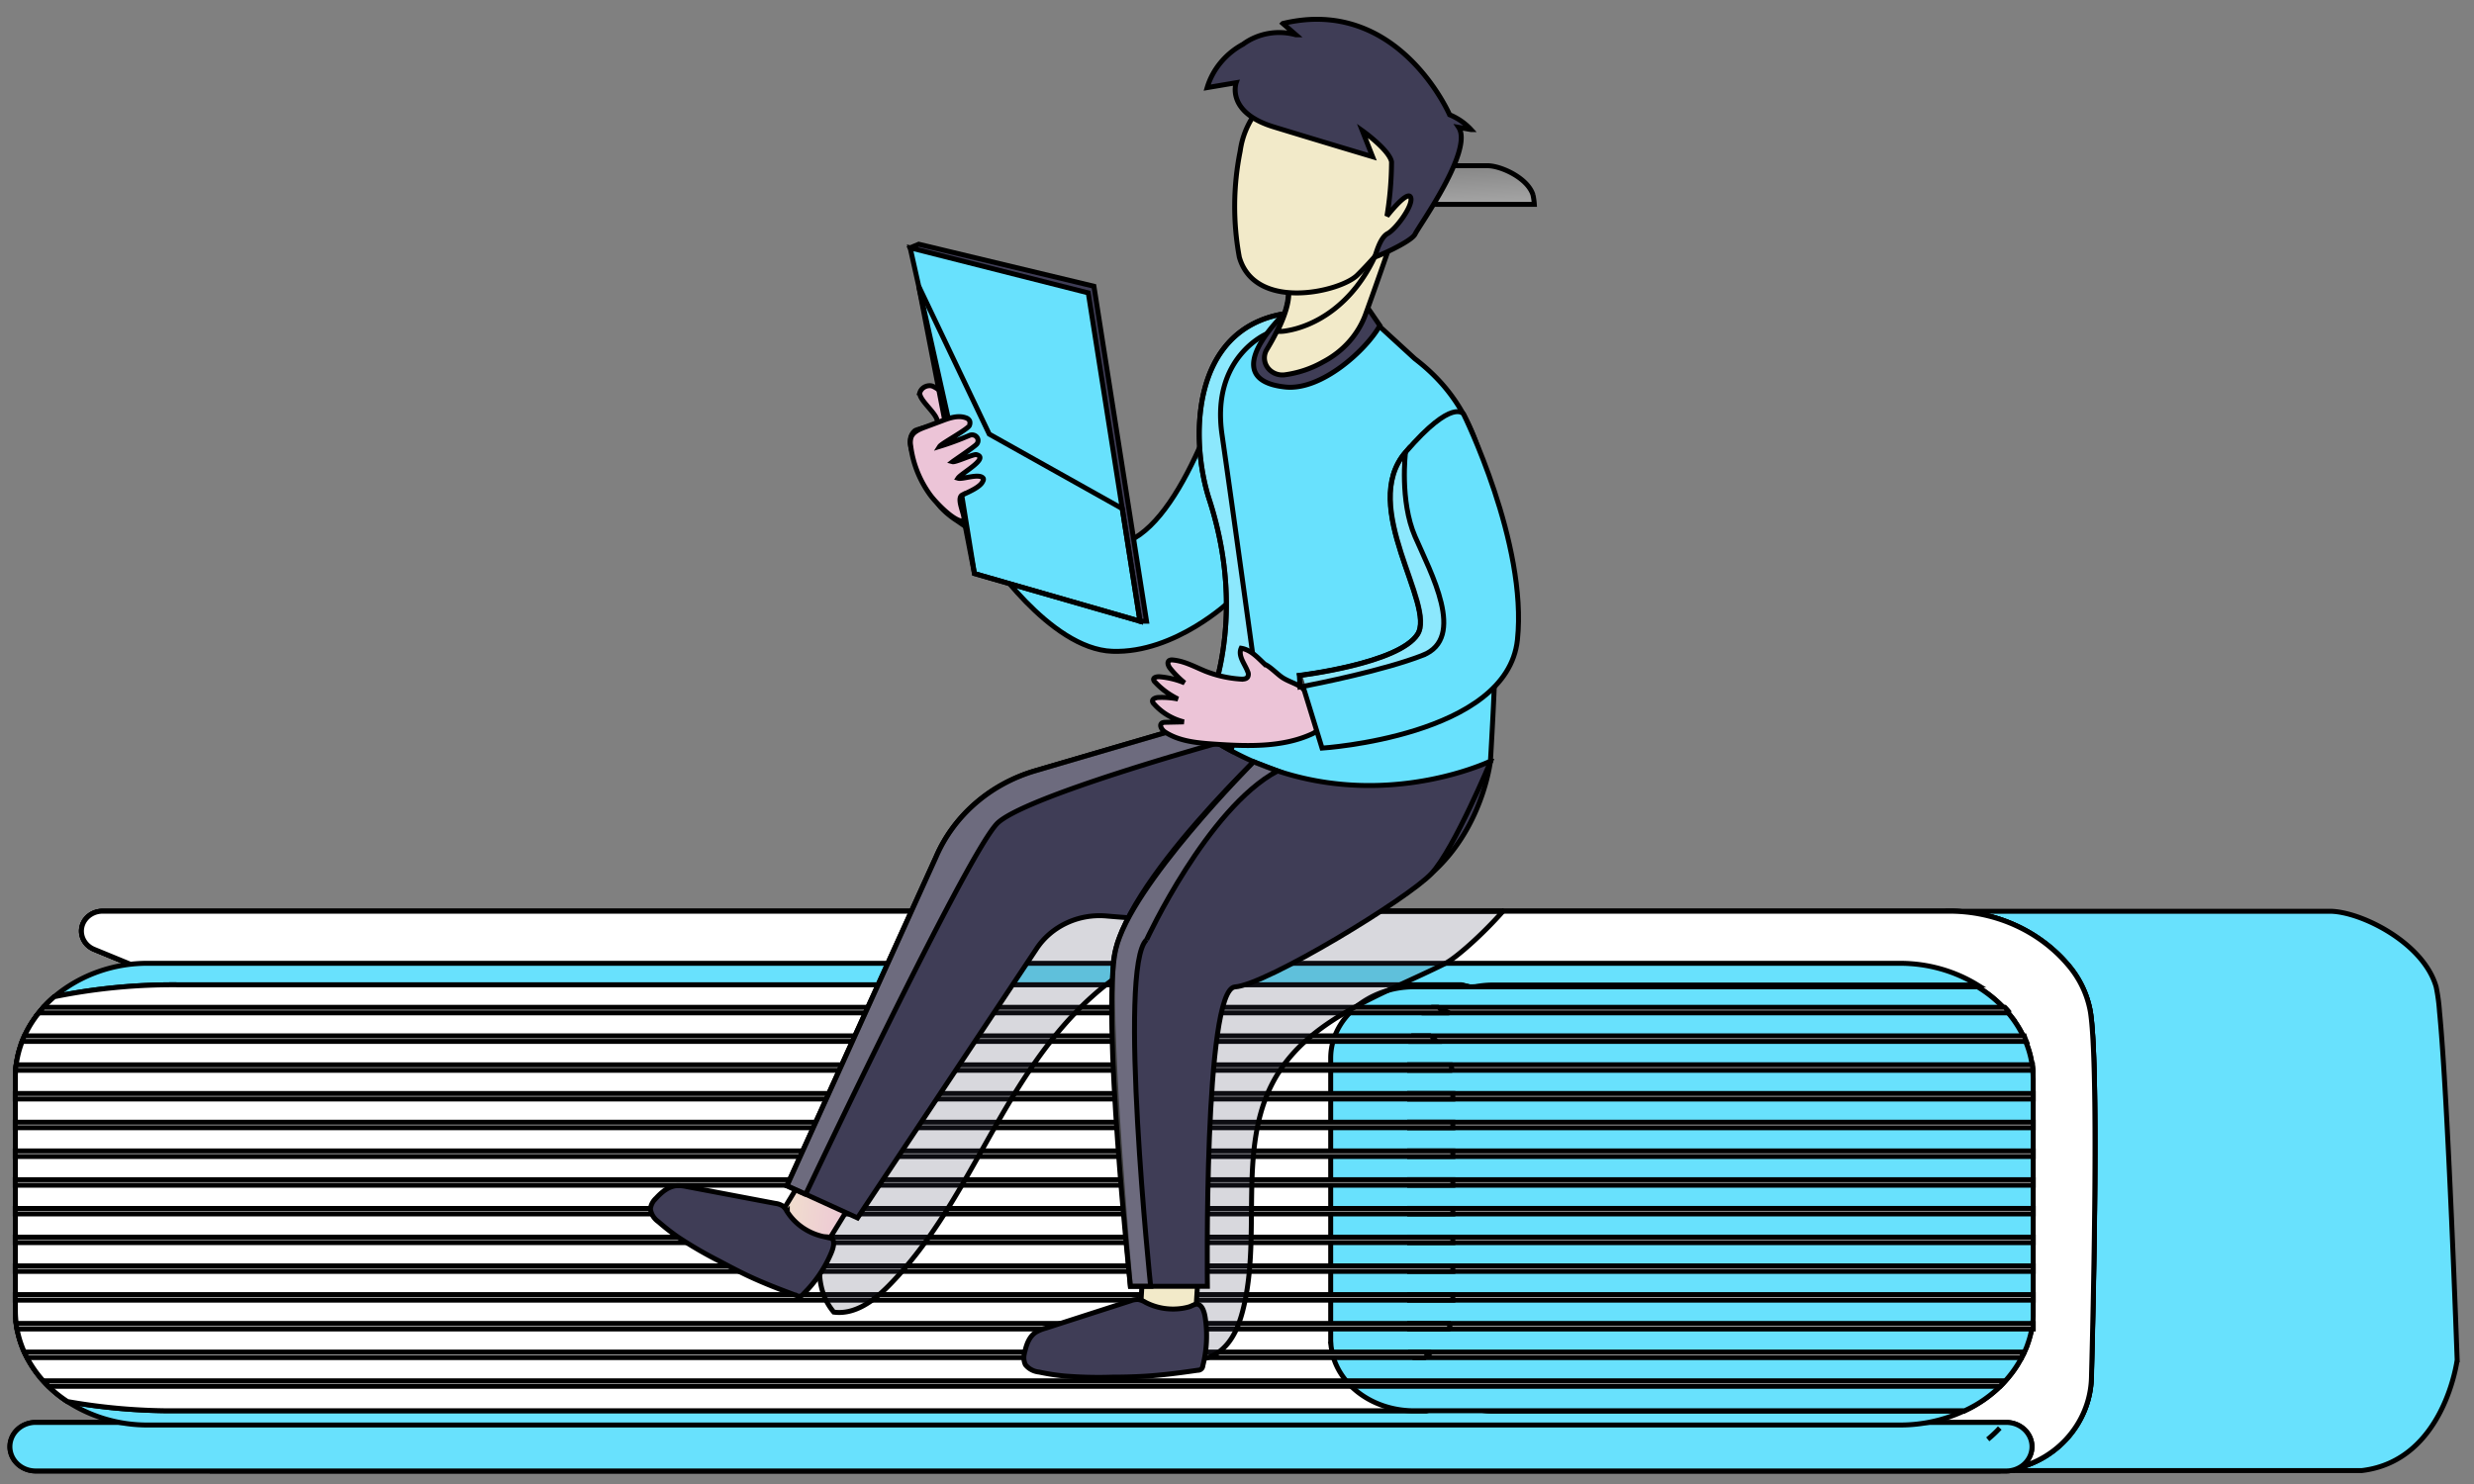 <svg width="500" height="300" xmlns="http://www.w3.org/2000/svg" xmlns:xlink="http://www.w3.org/1999/xlink">
 <rect width="100%" height="100%" fill="#808080" stroke="none"/>
 <defs>
  <linearGradient y2="3.917" x2="1.042" y1="-0.171" x1="0.418" id="linear-gradient">
   <stop stop-opacity="0" stop-color="#fff" offset="0"/>
   <stop stop-color="#fff" offset="0.99"/>
  </linearGradient>
  <linearGradient xlink:href="#linear-gradient" y2="350.86" x2="354.86" y1="511.1" x1="353.09" id="linear-gradient-2"/>
  <linearGradient y2="2.314" x2="0.481" y1="-15.58" x1="0.67" id="linear-gradient-3">
   <stop stop-color="#00272e" offset="0.17"/>
   <stop stop-opacity="0" stop-color="#69b9eb" offset="1"/>
  </linearGradient>
  <linearGradient y2="0.439" x2="-0.016" y1="0.556" x1="1.013" id="linear-gradient-8">
   <stop stop-color="#68e1fd" offset="0"/>
   <stop stop-color="#fff" offset="1"/>
  </linearGradient>
  <linearGradient xlink:href="#linear-gradient" y2="503.09" x2="57.02" y1="503.09" x1="428.28" id="linear-gradient-9"/>
  <linearGradient y2="0.5" x2="1" y1="0.5" x1="0" id="linear-gradient-10">
   <stop stop-color="#68e1fd" offset="0"/>
   <stop stop-color="#69b9eb" offset="1"/>
  </linearGradient>
  <linearGradient xlink:href="#linear-gradient-10" y2="461.29" x2="554.51" y1="461.29" x1="553.11" id="linear-gradient-11"/>
  <linearGradient xlink:href="#linear-gradient-10" y2="468.86" x2="557.9" y1="468.86" x1="557.44" id="linear-gradient-12"/>
  <linearGradient y2="0.414" x2="-0.361" y1="0.56" x1="1.11" id="linear-gradient-15">
   <stop stop-color="#ecc4d7" offset="0"/>
   <stop stop-color="#efd4d1" offset="0.42"/>
   <stop stop-color="#f2eac9" offset="1"/>
  </linearGradient>
  <linearGradient xlink:href="#linear-gradient-15" gradientTransform="translate(-327.44 1239.03) rotate(-26.82)" y2="-475.71" x2="1007.74" y1="-473.84" x1="1030.48" id="linear-gradient-16"/>
  <linearGradient xlink:href="#linear-gradient-15" gradientTransform="matrix(1, 0, 0, -1, 0, 600)" y2="471.34" x2="398.89" y1="471.15" x1="415.22" id="linear-gradient-17"/>
  <linearGradient xlink:href="#linear-gradient-15" gradientTransform="matrix(1, 0, 0, -1, 0, 600)" y2="459.31" x2="360.88" y1="478.04" x1="405.36" id="linear-gradient-18"/>
  <linearGradient xlink:href="#linear-gradient-15" gradientTransform="matrix(1, 0, 0, -1, 0, 600)" y2="499.06" x2="388.4" y1="503.57" x1="425.28" id="linear-gradient-19"/>
  <linearGradient xlink:href="#linear-gradient-15" gradientTransform="translate(-1.42 -170.05)" y2="387.64" x2="403.35" y1="387.64" x1="367.48" id="linear-gradient-20"/>
  <linearGradient y2="0.5" x2="1" y1="0.5" x1="-0" id="linear-gradient-21">
   <stop stop-color="#183866" offset="0"/>
   <stop stop-color="#1a7fc1" offset="1"/>
  </linearGradient>
  <linearGradient xlink:href="#linear-gradient-15" gradientTransform="translate(-1.42 -170.05)" y2="335.09" x2="338.64" y1="335.09" x1="314.8" id="linear-gradient-22"/>
  <linearGradient xlink:href="#linear-gradient" gradientTransform="translate(0 -170)" y2="428.79" x2="375.33" y1="312.14" x1="327.09" id="linear-gradient-23"/>
  <linearGradient xlink:href="#linear-gradient-15" gradientTransform="translate(-1.42 -170.05)" y2="335.09" x2="330.75" y1="335.09" x1="314.79" id="linear-gradient-24"/>
 </defs>
 <title>book_lover</title>
 <g>
  <title>background</title>
  <rect fill="none" id="canvas_background" height="302" width="502" y="-1" x="-1"/>
 </g>
 <g>
  <title>Layer 1</title>
  <path stroke="null" id="svg_7" fill="url(#linear-gradient)" d="m310.089,41.309l-30.13,0l-8.944,-7.473l-0.396,-0.337l30.011,0c2.656,0 8.099,2.436 9.186,5.884a18.094,15.398 0 0 1 0.274,1.926z"/>
  <g stroke="null" id="svg_97">
   <path stroke="null" id="svg_3" fill="#68e1fd" d="m249.543,70.348s-7.681,29.489 -19.161,37.716c-11.851,8.49 -24.148,-7.824 -24.148,-7.824l-6.845,11.683s12.659,19.297 25.421,19.744s23.963,-10.341 23.963,-10.341l0.771,-50.978z"/>
   <polygon stroke="null" id="svg_4" fill="#3f3d56" points="183.943,50.096 185.68,49.368 221.085,57.867 231.72,125.58 230.392,125.58 183.943,50.096 "/>
   <path stroke="null" id="svg_6" fill="#68e1fd" d="m496.598,274.918s-2.591,20.367 -19.254,22.366l-73.188,0l-10.412,-113.069l77.089,0c6.223,0 18.975,6.333 21.52,15.297a41.071,38.786 0 0 1 0.678,5.026l0,0c1.709,17.393 3.567,70.38 3.567,70.38z"/>
   <path stroke="null" id="svg_8" fill="#68e1fd" d="m25.911,194.741l-6.892,-2.833a4.254,4.017 0 0 1 1.7,-7.701l373.026,0a30.65,28.945 0 0 1 24.083,10.701a21.585,20.384 0 0 1 4.644,9.648c1.681,10.587 0.65,56.697 0.186,74.011c-0.251,9.403 -7.588,17.542 -17.47,18.665l-1.059,0.096l-361.296,0l-16.922,-102.588z"/>
   <path stroke="null" id="svg_9" fill="#68e1fd" d="m25.911,194.741l-6.892,-2.833a4.254,4.017 0 0 1 1.7,-7.701l373.026,0a30.65,28.945 0 0 1 24.083,10.701a21.585,20.384 0 0 1 4.644,9.648c1.681,10.587 0.65,56.697 0.186,74.011c-0.251,9.403 -7.588,17.542 -17.47,18.665l-1.059,0.096l-361.296,0l-16.922,-102.588z"/>
   <path stroke="null" id="svg_10" fill="url(#linear-gradient-2)" d="m422.686,278.523c-0.251,9.403 -7.588,17.542 -17.47,18.665l-1.059,0.096l-361.296,0l-16.95,-102.544l-6.892,-2.833a4.254,4.017 0 0 1 1.7,-7.701l373.026,0a30.65,28.945 0 0 1 24.083,10.701a21.585,20.384 0 0 1 4.644,9.648c1.681,10.543 0.678,56.653 0.214,73.967z"/>
   <path stroke="null" id="svg_11" fill="url(#linear-gradient-3)" opacity="0.61" d="m7.206,297.364l398.261,0a5.201,4.912 0 0 0 5.201,-4.903l0,0a5.201,4.912 0 0 0 -5.201,-4.912l-398.261,0a5.201,4.912 0 0 0 -5.201,4.912l0,0a5.201,4.912 0 0 0 5.201,4.903z"/>
   <path stroke="null" id="svg_12" fill="#68e1fd" d="m7.206,297.364l398.261,0a5.201,4.912 0 0 0 5.201,-4.903l0,0a5.201,4.912 0 0 0 -5.201,-4.912l-398.261,0a5.201,4.912 0 0 0 -5.201,4.912l0,0a5.201,4.912 0 0 0 5.201,4.903z"/>
   <path stroke="null" id="svg_33" fill="#68e1fd" d="m301.796,285.198l95.2,0a28.978,27.366 0 0 1 -13.003,2.877l-353.977,0a28.402,26.822 0 0 1 -16.384,-4.745a24.91,23.524 0 0 1 -3.78,-3.026c-0.372,-0.36 -0.734,-0.737 -1.077,-1.114a24.269,22.919 0 0 1 -3.288,-4.693c-0.195,-0.368 -0.381,-0.746 -0.548,-1.114a22.031,20.805 0 0 1 -1.486,-4.693c-0.065,-0.368 -0.13,-0.737 -0.176,-1.123a23.368,22.068 0 0 1 -0.167,-2.631l0,-47.066a15.13,14.288 0 0 1 0.056,-1.5c0.056,-0.491 0.065,-0.746 0.111,-1.114a22.291,21.051 0 0 1 1.198,-4.693c0.149,-0.377 0.306,-0.746 0.474,-1.123a22.876,21.603 0 0 1 2.898,-4.684l0.929,-1.123a25.356,23.945 0 0 1 2.201,-2.14a28.207,26.638 0 0 1 19.04,-6.754l353.977,0a28.616,27.024 0 0 1 15.669,4.386l-97.866,0a18.232,17.218 0 0 0 -4.421,0.509a17.062,16.113 0 0 0 -7.895,4.07a13.393,12.648 0 0 0 -1.105,1.123a14.638,13.823 0 0 0 -2.786,4.684a10.727,10.131 0 0 0 -0.325,1.123a13.792,13.025 0 0 0 -0.372,3.026l0,57.074a14.043,13.262 0 0 0 0.288,2.631a10.439,9.859 0 0 0 0.297,1.114a14.35,13.551 0 0 0 2.582,4.693a15.613,14.744 0 0 0 1.031,1.114a16.588,15.665 0 0 0 5.638,3.614a17.916,16.92 0 0 0 7.068,1.298z"/>
   <path stroke="null" id="svg_34" fill="url(#linear-gradient-8)" d="m410.909,218.213l0,47.619a4.356,4.114 0 0 1 -0.056,0.807c-0.056,0.263 0,0.535 -0.074,0.798a4.755,4.491 0 0 0 -0.102,0.728c0,0.237 -0.065,0.377 -0.102,0.561a1.532,1.447 0 0 1 -0.056,0.281c-0.046,0.254 -0.102,0.517 -0.167,0.772s-0.084,0.333 -0.139,0.5s-0.084,0.325 -0.139,0.491s-0.102,0.351 -0.158,0.526l-0.195,0.535a1.31,1.237 0 0 1 -0.149,0.43c-0.056,0.14 -0.149,0.377 -0.232,0.561l-0.251,0.57a2.053,1.938 0 0 1 -0.149,0.307a4.003,3.78 0 0 1 -0.204,0.43c-0.056,0.123 -0.13,0.246 -0.195,0.368s-0.195,0.377 -0.306,0.553s-0.316,0.57 -0.492,0.877l-0.288,0.439c-0.26,0.403 -0.529,0.789 -0.817,1.167c-0.149,0.202 -0.297,0.386 -0.446,0.57c-0.297,0.377 -0.613,0.737 -0.929,1.096s-0.706,0.754 -1.087,1.114a25.718,24.287 0 0 1 -2.424,2.061a0.121,0.114 0 0 1 -0.065,0.053c-0.279,0.211 -0.557,0.403 -0.845,0.605l-0.929,0.605l-0.929,0.561c-0.297,0.175 -0.594,0.333 -0.929,0.5l-1.068,0.535l-95.191,0a18.111,17.104 0 0 1 -7.068,-1.324a16.764,15.832 0 0 1 -5.638,-3.596a15.613,14.744 0 0 1 -1.031,-1.114a14.229,13.437 0 0 1 -2.582,-4.666a9.808,9.262 0 0 1 -0.297,-1.105a14.043,13.262 0 0 1 -0.288,-2.631l0,-56.855a13.579,12.823 0 0 1 0.372,-3.009a10.57,9.982 0 0 1 0.325,-1.114a14.508,13.701 0 0 1 2.786,-4.657a13.393,12.648 0 0 1 1.105,-1.123a17.294,16.332 0 0 1 7.895,-4.052a18.687,17.648 0 0 1 4.421,-0.5l97.866,0c0.427,0.263 0.854,0.535 1.263,0.824l0.474,0.333a22.709,21.446 0 0 1 1.858,1.456l0.511,0.456l0.372,0.351l0.502,0.491l0.502,0.526l0.102,0.114l0.074,0.088c0.297,0.333 0.594,0.684 0.873,1.035c0.149,0.175 0.288,0.36 0.427,0.535a0.149,0.14 0 0 0 0.056,0.07q0.381,0.509 0.724,1.026l0.399,0.614c0.241,0.386 0.474,0.789 0.687,1.184c0.102,0.211 0.214,0.403 0.316,0.605s0.204,0.421 0.288,0.623s0.176,0.368 0.251,0.561s0.158,0.368 0.223,0.553l0.204,0.553a18.938,17.884 0 0 1 0.678,2.324a1.858,1.754 0 0 1 0.065,0.307a3.251,3.07 0 0 0 0.111,0.553c0,0.184 0.102,0.623 0.149,0.93s0.093,0.737 0.111,1.114l0,0.596c0,0.237 0.028,0.596 0.028,0.903z"/>
   <path stroke="null" id="svg_35" fill="#68e1fd" d="m294.728,283.865c-2.099,0.482 -4.263,0.921 -6.501,1.333l-252.377,0a115.057,108.657 0 0 1 -22.216,-1.868a24.91,23.524 0 0 1 -3.78,-3.026c-0.372,-0.36 -0.734,-0.737 -1.077,-1.114a24.269,22.919 0 0 1 -3.288,-4.693c-0.195,-0.368 -0.381,-0.746 -0.548,-1.114a22.031,20.805 0 0 1 -1.486,-4.693c-0.065,-0.368 -0.13,-0.737 -0.176,-1.123a23.368,22.068 0 0 1 -0.167,-2.631l0,-47.066a15.13,14.288 0 0 1 0.056,-1.5c0.056,-0.491 0.065,-0.746 0.111,-1.114a22.291,21.051 0 0 1 1.198,-4.693c0.149,-0.377 0.306,-0.746 0.474,-1.123a22.876,21.603 0 0 1 2.898,-4.684l0.929,-1.123a25.356,23.945 0 0 1 2.201,-2.14a113.822,107.491 0 0 1 24.891,-2.412l259.427,0l2.08,0.509a17.062,16.113 0 0 0 -7.895,4.07a13.393,12.648 0 0 0 -1.105,1.123a14.638,13.823 0 0 0 -2.786,4.684a10.727,10.131 0 0 0 -0.325,1.123a13.792,13.025 0 0 0 -0.372,3.026l0,57.074a14.043,13.262 0 0 0 0.288,2.631a10.439,9.859 0 0 0 0.297,1.114a14.35,13.551 0 0 0 2.582,4.693a15.613,14.744 0 0 0 1.031,1.114a16.616,15.692 0 0 0 5.638,3.622z"/>
   <path stroke="null" id="svg_36" fill="url(#linear-gradient-9)" d="m294.728,283.865c-2.099,0.482 -4.263,0.921 -6.501,1.333l-252.377,0a115.057,108.657 0 0 1 -22.216,-1.868a24.91,23.524 0 0 1 -3.78,-3.026c-0.372,-0.36 -0.734,-0.737 -1.077,-1.114a24.269,22.919 0 0 1 -3.288,-4.693c-0.195,-0.368 -0.381,-0.746 -0.548,-1.114a22.031,20.805 0 0 1 -1.486,-4.693c-0.065,-0.368 -0.13,-0.737 -0.176,-1.123a23.368,22.068 0 0 1 -0.167,-2.631l0,-47.066a15.13,14.288 0 0 1 0.056,-1.5c0.056,-0.491 0.065,-0.746 0.111,-1.114a22.291,21.051 0 0 1 1.198,-4.693c0.149,-0.377 0.306,-0.746 0.474,-1.123a22.876,21.603 0 0 1 2.898,-4.684l0.929,-1.123a25.356,23.945 0 0 1 2.201,-2.14a113.822,107.491 0 0 1 24.891,-2.412l259.427,0l2.08,0.509a17.062,16.113 0 0 0 -7.895,4.07a13.393,12.648 0 0 0 -1.105,1.123a14.638,13.823 0 0 0 -2.786,4.684a10.727,10.131 0 0 0 -0.325,1.123a13.792,13.025 0 0 0 -0.372,3.026l0,57.074a14.043,13.262 0 0 0 0.288,2.631a10.439,9.859 0 0 0 0.297,1.114a14.35,13.551 0 0 0 2.582,4.693a15.613,14.744 0 0 0 1.031,1.114a16.616,15.692 0 0 0 5.638,3.622z"/>
   <path stroke="null" id="svg_37" fill="url(#linear-gradient-10)" d="m404.157,288.689a22.885,21.612 0 0 1 -2.424,2.281a25.867,24.428 0 0 0 2.424,-2.281z"/>
   <path stroke="null" id="svg_38" fill="url(#linear-gradient-11)" d="m406.59,206.345c-0.139,-0.202 -0.279,-0.403 -0.427,-0.596c-0.279,-0.386 -0.576,-0.772 -0.873,-1.14c0.464,0.561 0.901,1.14 1.3,1.737z"/>
   <path stroke="null" id="svg_39" fill="url(#linear-gradient-12)" d="m409.535,212.125c0.074,0.202 0.139,0.403 0.204,0.605c-0.121,-0.412 -0.269,-0.816 -0.427,-1.219c0.084,0.202 0.158,0.403 0.223,0.614z"/>
   <path stroke="null" id="svg_40" fill="#68e1fd" d="m410.909,218.213l0,48.145a6.929,6.543 0 0 1 -0.093,1.017a21.232,20.051 0 0 1 -0.985,4.245c-0.111,0.342 -0.232,0.675 -0.372,1a25.291,23.884 0 0 1 -12.418,12.578l-111.231,0c-8.582,0 -15.669,-5.473 -16.718,-12.56a6.947,6.561 0 0 1 -0.111,-1.017a7.774,7.341 0 0 1 -0.046,-0.877l0,-56.802c0,-7.991 7.56,-14.455 16.904,-14.455l113.822,0c6.845,4.175 11.248,11.043 11.248,18.726z"/>
   <path stroke="null" id="svg_41" fill="#fff" d="m406.163,204.758l-117.788,0a13.393,12.648 0 0 1 1.105,-1.123l115.707,0a10.876,10.271 0 0 1 0.975,1.123z"/>
   <path stroke="null" id="svg_42" fill="#fff" d="m409.535,210.529l-124.271,0a10.727,10.131 0 0 1 0.325,-1.123l123.528,0c0.121,0.403 0.279,0.781 0.418,1.123z"/>
   <path stroke="null" id="svg_43" fill="#fff" d="m410.863,216.371l-125.97,0l0,-1.123l125.868,0c0,0.368 0.074,0.746 0.102,1.123z"/>
   <rect stroke="null" id="svg_44" fill="#fff" height="1.123" width="126.026" y="221.054" x="284.892"/>
   <rect stroke="null" id="svg_45" fill="#fff" height="1.123" width="126.026" y="226.861" x="284.892"/>
   <rect stroke="null" id="svg_46" fill="#fff" height="1.123" width="126.026" y="232.667" x="284.892"/>
   <rect stroke="null" id="svg_47" fill="#fff" height="1.114" width="126.026" y="238.483" x="284.892"/>
   <rect stroke="null" id="svg_48" fill="#fff" height="1.114" width="126.026" y="244.289" x="284.892"/>
   <rect stroke="null" id="svg_49" fill="#fff" height="1.114" width="126.026" y="250.096" x="284.892"/>
   <rect stroke="null" id="svg_50" fill="#fff" height="1.114" width="126.026" y="255.902" x="284.892"/>
   <rect stroke="null" id="svg_51" fill="#fff" height="1.123" width="126.026" y="261.709" x="284.892"/>
   <path stroke="null" id="svg_52" fill="#fff" d="m410.928,267.542l0,1.123l-126.035,0l0,-1.123l126.035,0z"/>
   <path stroke="null" id="svg_53" fill="#fff" d="m409.08,273.322c0,0.377 -0.511,0.746 -0.548,1.123l-123.054,0a10.588,9.999 0 0 1 -0.297,-1.123l123.899,0z"/>
   <path stroke="null" id="svg_54" fill="#fff" d="m292.898,204.758l-285.071,0l0.929,-1.123l281.876,0c0.78,0.368 1.532,0.754 2.266,1.123z"/>
   <path stroke="null" id="svg_55" fill="#fff" d="m290.335,210.529l-285.879,0c0.149,-0.377 0.306,-0.746 0.474,-1.123l284.281,0a13.597,12.841 0 0 1 1.124,1.123z"/>
   <path stroke="null" id="svg_56" fill="#fff" d="m293.493,216.371l-290.346,0a8.359,7.894 0 0 1 0.111,-1.114l289.937,0a8.768,8.28 0 0 1 0.297,1.114z"/>
   <rect stroke="null" id="svg_57" fill="#fff" height="1.114" width="290.541" y="221.054" x="3.082"/>
   <rect stroke="null" id="svg_58" fill="#fff" height="1.114" width="290.541" y="226.861" x="3.082"/>
   <rect stroke="null" id="svg_59" fill="#fff" height="1.123" width="290.541" y="232.667" x="3.082"/>
   <rect stroke="null" id="svg_60" fill="#fff" height="1.114" width="290.541" y="238.483" x="3.082"/>
   <rect stroke="null" id="svg_61" fill="#fff" height="1.105" width="290.541" y="244.298" x="3.082"/>
   <rect stroke="null" id="svg_62" fill="#fff" height="1.105" width="290.541" y="250.096" x="3.082"/>
   <rect stroke="null" id="svg_63" fill="#fff" height="1.114" width="290.541" y="255.902" x="3.082"/>
   <rect stroke="null" id="svg_64" fill="#fff" height="1.123" width="290.541" y="261.709" x="3.082"/>
   <path stroke="null" id="svg_65" fill="#fff" d="m293.196,267.542a10.7,10.104 0 0 1 -0.437,1.123l-289.343,0c-0.065,-0.368 -0.13,-0.737 -0.176,-1.123l289.956,0z"/>
   <path stroke="null" id="svg_66" fill="#fff" d="m289.248,273.331a17.452,16.481 0 0 1 -1.31,1.114l-282.47,0c-0.195,-0.368 -0.381,-0.746 -0.548,-1.114l284.328,0z"/>
   <path stroke="null" id="svg_67" opacity="0.2" fill="#3f3d56" d="m303.756,184.216c-4.189,4.754 -9.604,9.534 -11.749,10.596c-12.204,6.07 -26.34,10.718 -33.501,21.858c-9.065,14.034 -3.204,32.392 -7.365,48.373c-0.762,2.912 -1.941,5.885 -4.328,7.894s-6.223,2.693 -8.758,0.877c-2.229,-1.588 -2.786,-4.465 -3.204,-7.07a292.919,276.625 0 0 1 -0.409,-74.16c-13.932,5.877 -23.359,18.279 -30.798,30.822s-13.681,25.989 -24.046,36.523c-2.944,2.982 -6.817,5.903 -11.09,5.324c-5.136,-6.14 -2.443,-15.113 0.474,-22.463c5.842,-14.806 11.703,-29.629 19.263,-43.663c2.433,-4.561 5.136,-9.14 9.223,-12.49a23.517,22.209 0 0 1 3.604,-2.43l102.686,0.009z"/>
   <path stroke="null" id="svg_68" fill="#fff" d="m405.244,279.137c-0.316,0.395 -0.669,0.702 -1.022,1.114l-394.388,0c-0.372,-0.36 -0.734,-0.737 -1.077,-1.114l396.487,0z"/>
   <polygon stroke="null" id="svg_72" fill="url(#linear-gradient-15)" points="161.532,239.298 157.092,246.579 167.402,250.815 171.665,243.886 161.532,239.298 "/>
   <polygon stroke="null" id="svg_73" fill="url(#linear-gradient-16)" points="230.847,258.849 230.364,266.963 241.602,266.349 242.076,258.849 230.847,258.849 "/>
   <path stroke="null" id="svg_74" fill="#3f3d56" d="m159.117,244.965a3.901,3.684 0 0 0 -0.929,-1.167a3.436,3.245 0 0 0 -1.523,-0.526l-17.842,-3.386a7.43,7.017 0 0 0 -1.969,-0.202c-1.709,0.105 -3.111,1.289 -4.235,2.509a3.854,3.64 0 0 0 -1.17,2.175a4.022,3.798 0 0 0 1.635,2.631a45.77,43.224 0 0 0 3.947,3.087a82.448,77.862 0 0 0 8.238,4.798c1.913,1.017 3.827,2.035 5.786,2.965c3.223,1.526 6.566,2.807 9.929,4.052a0.985,0.93 0 0 0 1.356,-0.298l0,0a27.185,25.673 0 0 0 5.647,-8.298c0.325,-0.763 0.929,-2.438 0,-3.07c-0.325,-0.219 -1.245,-0.184 -1.653,-0.272a11.61,10.964 0 0 1 -7.226,-4.991l0.009,-0.009z"/>
   <path stroke="null" id="svg_75" fill="#3f3d56" d="m231.506,263.279a4.105,3.877 0 0 0 -1.421,-0.57a3.613,3.412 0 0 0 -1.598,0.263l-17.22,5.552a7.486,7.07 0 0 0 -1.858,0.754c-1.421,0.877 -2.006,2.631 -2.331,4.184a3.771,3.561 0 0 0 0.158,2.43a3.984,3.763 0 0 0 2.786,1.482a42.139,39.795 0 0 0 5.053,0.789a79.987,75.537 0 0 0 9.669,0.237c2.201,0 4.393,-0.053 6.585,-0.184c3.604,-0.211 7.179,-0.693 10.737,-1.21a0.985,0.93 0 0 0 1.022,-0.877a27.445,25.919 0 0 0 0.474,-9.859c-0.13,-0.816 -0.529,-2.535 -1.653,-2.631c-0.399,-0.044 -1.17,0.43 -1.57,0.544a10.486,9.903 0 0 1 -1.858,0.368a11.545,10.903 0 0 1 -6.975,-1.272z"/>
   <path stroke="null" id="svg_76" opacity="0.18" fill="#68e1fd" d="m102.238,28.966"/>
   <path stroke="null" id="svg_77" fill="#3f3d56" d="m301.22,153.867s-2.916,25.778 -28.077,30.348c-17.034,3.079 -37.866,1.982 -49.532,0.956a15.018,14.183 0 0 0 -14.08,6.552l-36.222,54.487l-10.495,-4.789l-0.084,0l-3.715,-1.684l30.157,-66.494a31.866,30.094 0 0 1 20.08,-17.437l34.653,-10.131l8.099,-2.368s32.442,-3.087 49.216,10.56z"/>
   <path stroke="null" id="svg_78" opacity="0.24" fill="#fff" d="m243.97,145.622l2.276,4.552s-39.938,11.052 -44.842,16.428c-6.548,7.192 -38.554,74.774 -38.554,74.774l-0.084,0l-3.715,-1.684l30.12,-66.45a31.866,30.094 0 0 1 20.08,-17.437l34.718,-10.183z"/>
   <path stroke="null" id="svg_79" fill="#3f3d56" d="m258.125,149.394s-32.08,29.559 -33.12,45.347s3.446,65.293 3.446,65.293l15.566,0s-0.771,-60.1 5.573,-60.521s35.099,-17.928 39.715,-22.928s11.981,-22.735 11.981,-22.735l-43.16,-4.456z"/>
   <path stroke="null" id="svg_80" fill="#68e1fd" d="m301.22,153.867s-25.671,12.394 -52.42,-2.105a59.962,56.627 0 0 1 -6.697,-4.219s11.257,-18.99 2.294,-46.575c-3.836,-11.797 -3.919,-34.322 15.074,-37.532l0.093,0c18.891,-3.166 17.823,1.237 17.823,1.237l8.545,7.841c16.43,12.587 18.232,31.883 15.288,81.353z"/>
   <path stroke="null" id="svg_81" opacity="0.24" fill="#fff" d="m259.564,63.419a10.82,10.218 0 0 1 -3.557,4.061s-11.294,4.728 -9.037,20.367s6.39,45.715 6.39,45.715l-4.56,18.2a59.962,56.627 0 0 1 -6.697,-4.219s11.257,-18.99 2.294,-46.575c-3.836,-11.797 -3.919,-34.322 15.074,-37.532l0.093,-0.018z"/>
   <path stroke="null" id="svg_82" fill="#3f3d56" d="m276.552,62.419a11.814,11.157 0 0 1 -16.644,1.395l0,0l-0.409,-0.333s-13.932,13.157 0.149,14.744c7.43,0.877 16.579,-7.613 19.226,-12.411l-2.322,-3.394z"/>
   <path stroke="null" id="svg_83" fill="url(#linear-gradient-17)" d="m280.731,50.096c-0.056,0.175 -2.675,7.745 -4.644,13.157a18.576,17.542 0 0 1 -8.675,9.903a20.656,19.507 0 0 1 -7.895,2.631a3.641,3.438 0 0 1 -3.957,-3.114l0,0a3.594,3.394 0 0 1 0.492,-2.061c0.65,-1.079 1.356,-2.324 2.006,-3.649c1.356,-2.754 2.489,-5.815 2.303,-8.236l0,-0.263c-0.167,-1.263 0.706,-2.377 2.173,-3.351c2.071,-1.36 5.331,-2.43 8.517,-3.237a87.714,82.835 0 0 1 9.678,-1.781z"/>
   <path stroke="null" id="svg_84" fill="url(#linear-gradient-18)" d="m260.085,66.857a7.57,7.149 0 0 1 -1.941,0.132c1.356,-2.754 2.489,-5.815 2.303,-8.236l2.155,-3.614l1.607,-2.684l6.91,-0.553l6.984,-0.553c-4.607,10.289 -12.343,14.551 -18.018,15.507z"/>
   <path stroke="null" id="svg_85" fill="url(#linear-gradient-19)" d="m273.06,15.485a18.733,17.691 0 0 0 -22.17,13.683c-0.093,0.447 -0.176,0.877 -0.241,1.36a63.408,59.881 0 0 0 -0.176,21.472c3.186,11.008 20.303,7.017 23.777,3.675s17.433,-18.744 15.148,-24.735c-1.458,-4.07 -6.566,-13.376 -16.337,-15.455z"/>
   <path stroke="null" id="svg_86" fill="#3f3d56" d="m259.267,4.749l2.638,2.289a11.916,11.253 0 0 0 -10.681,1.903a15.622,14.753 0 0 0 -7.254,8.771l5.861,-0.991s-2.136,5.956 7.579,8.929s19.997,6.035 19.997,6.035l-2.08,-5.263s5.452,3.877 5.907,6.298a77.144,72.853 0 0 1 -0.929,10.964s4.161,-5.35 4.793,-3.789s-2.991,6.447 -4.644,7.315s-2.433,4.473 -2.638,4.736s7.43,-3.017 8.183,-4.631s11.842,-16.972 8.796,-21.568l2.498,0.447a12.204,11.525 0 0 0 -4.328,-3s-10.374,-24.051 -33.696,-18.446z"/>
   <path stroke="null" id="svg_87" fill="url(#linear-gradient-20)" d="m255.589,134.264c-1.402,-1.324 -2.786,-2.903 -4.746,-3.219c-0.687,1.544 0.715,3.131 1.31,4.701a1.337,1.263 0 0 1 0,1.123c-0.279,0.421 -0.929,0.447 -1.44,0.412a22.616,21.358 0 0 1 -7.198,-1.631c-2.118,-0.877 -4.152,-2.009 -6.446,-2.228a1.152,1.088 0 0 0 -0.724,0.088c-0.557,0.333 -0.232,1.14 0.167,1.631a20.117,18.998 0 0 0 2.889,2.903a15.938,15.051 0 0 0 -5.108,-1.237c-0.492,0 -1.161,0.096 -1.152,0.561a0.929,0.877 0 0 0 0.279,0.5a15.789,14.911 0 0 0 4.644,3.438a15.715,14.841 0 0 0 -3.901,-0.307c-0.567,0 -1.319,0.281 -1.235,0.807a0.929,0.877 0 0 0 0.26,0.456a11.851,11.192 0 0 0 6.074,3.675l-3.715,0.079a1.44,1.36 0 0 0 -0.678,0.132c-0.669,0.403 -0.084,1.395 0.567,1.824c2.861,1.886 6.501,2.219 10.003,2.456c6.697,0.456 13.746,0.702 19.783,-2.088c0.437,-0.211 0.929,-0.491 1.012,-0.947a1.69,1.596 0 0 0 -0.111,-0.702c-0.734,-2.307 -1.105,-6.491 -3.325,-7.894c-1.077,-0.675 -2.406,-1.061 -3.511,-1.754s-2.433,-2.184 -3.697,-2.78z"/>
   <path stroke="null" id="svg_88" fill="#68e1fd" d="m306.672,129.369c-2.099,19.481 -39.482,21.867 -39.482,21.867l-3.854,-12.516l-0.678,-2.202s20.025,-2.386 23.851,-8.306s-11.926,-25.77 -2.406,-36.839s11.684,-7.666 11.684,-7.666s12.966,26.182 10.885,45.663z"/>
   <path stroke="null" id="svg_89" fill="url(#linear-gradient-21)" d="m206.252,100.249a14.916,14.086 0 0 1 -0.158,1.824c-0.316,2.728 -1.217,7.719 -3.613,9.534c-3.371,2.552 -3.836,-1.167 -3.762,-2.631a16.477,15.56 0 0 1 0.418,-2.386c0.78,-3.175 4.913,-5.35 6.501,-6.07l0.613,-0.272z"/>
   <path stroke="null" id="svg_90" fill="url(#linear-gradient-22)" d="m206.095,102.074c-0.316,2.728 -1.217,7.719 -3.613,9.534c-1.04,-0.71 -2.378,-1.658 -3.762,-2.631c-1.858,-1.316 -3.836,-2.702 -5.238,-3.666a17.647,16.665 0 0 1 -3.381,-2.789a16.848,15.911 0 0 1 -2.155,-3.508l-2.879,-5.912c-0.929,-1.938 -1.858,-4.5 -0.204,-5.999c0.418,-0.386 4.226,-1.088 4.477,-1.596c0.697,-1.456 -3.715,-4.535 -3.436,-6.14a2.071,1.956 0 0 1 2.201,-1.386c0.929,0.044 3.567,2.333 4.393,2.798c1.635,0.877 0.26,2.123 1.858,3.035a21.195,20.016 0 0 1 5.573,3.912c1.802,1.991 2.712,4.543 3.576,7.017c0.632,1.816 1.477,3.78 2.127,5.736c0.176,0.561 0.334,1.079 0.464,1.596z"/>
   <polygon stroke="null" id="svg_91" fill="#68e1fd" points="192.432,88.092 186.237,60.349 183.943,50.096 219.943,59.209 230.392,125.58 196.937,115.95 192.432,88.092 "/>
   <polygon stroke="null" id="svg_92" fill="url(#linear-gradient-23)" points="199.927,87.759 185.68,57.867 196.937,115.95 230.392,125.58 226.806,102.819 199.927,87.759 "/>
   <path stroke="null" id="svg_93" fill="url(#linear-gradient-24)" d="m194.485,100.056c1.133,-0.535 3.455,-1.509 4.04,-2.57c0.139,-0.254 0.344,-0.588 0.167,-0.816c-0.808,-1.053 -4.133,0.289 -5.08,0c0.65,-1.009 6.446,-4.07 3.715,-4.763c-0.585,-0.149 -4.217,1.588 -4.802,1.43c0.455,-0.351 4.189,-2.859 4.83,-3.508a1.217,1.149 0 0 0 -1.365,-1.833a56.767,53.609 0 0 1 -6.074,2.245c0.399,-0.623 5.796,-3.508 6.009,-4.245a1.449,1.368 0 0 0 0.056,-0.877a1.282,1.21 0 0 0 -0.789,-0.658c-1.505,-0.553 -3.195,0 -4.7,0.57l-3.567,1.333c-1.142,0.421 -2.406,0.965 -2.786,2.052a3.901,3.684 0 0 0 -0.084,1.693a23.368,22.068 0 0 0 3.91,9.903c1.059,1.456 4.402,4.973 6.325,5.315c1.709,0.307 -1.402,-4.438 0.195,-5.271z"/>
   <path stroke="null" id="svg_94" opacity="0.24" fill="#fff" d="m231.729,189.969s12.278,-26.568 26.47,-34.129l-4.839,-1.851s-24.919,25.024 -27.863,37.9s2.963,68.126 2.963,68.126l4.087,0s-6.752,-64.626 -0.817,-70.047z"/>
   <path stroke="null" id="svg_95" opacity="0.24" fill="#fff" d="m287.549,132.466c-7.904,3.07 -21.362,5.745 -24.26,6.306l-0.557,0.105l-0.121,-2.307s20.025,-2.386 23.851,-8.306s-11.926,-25.77 -2.406,-36.839c0,0 -1.207,9.789 1.923,17.025s10.449,20.507 1.57,24.015z"/>
  </g>
 </g>
</svg>
